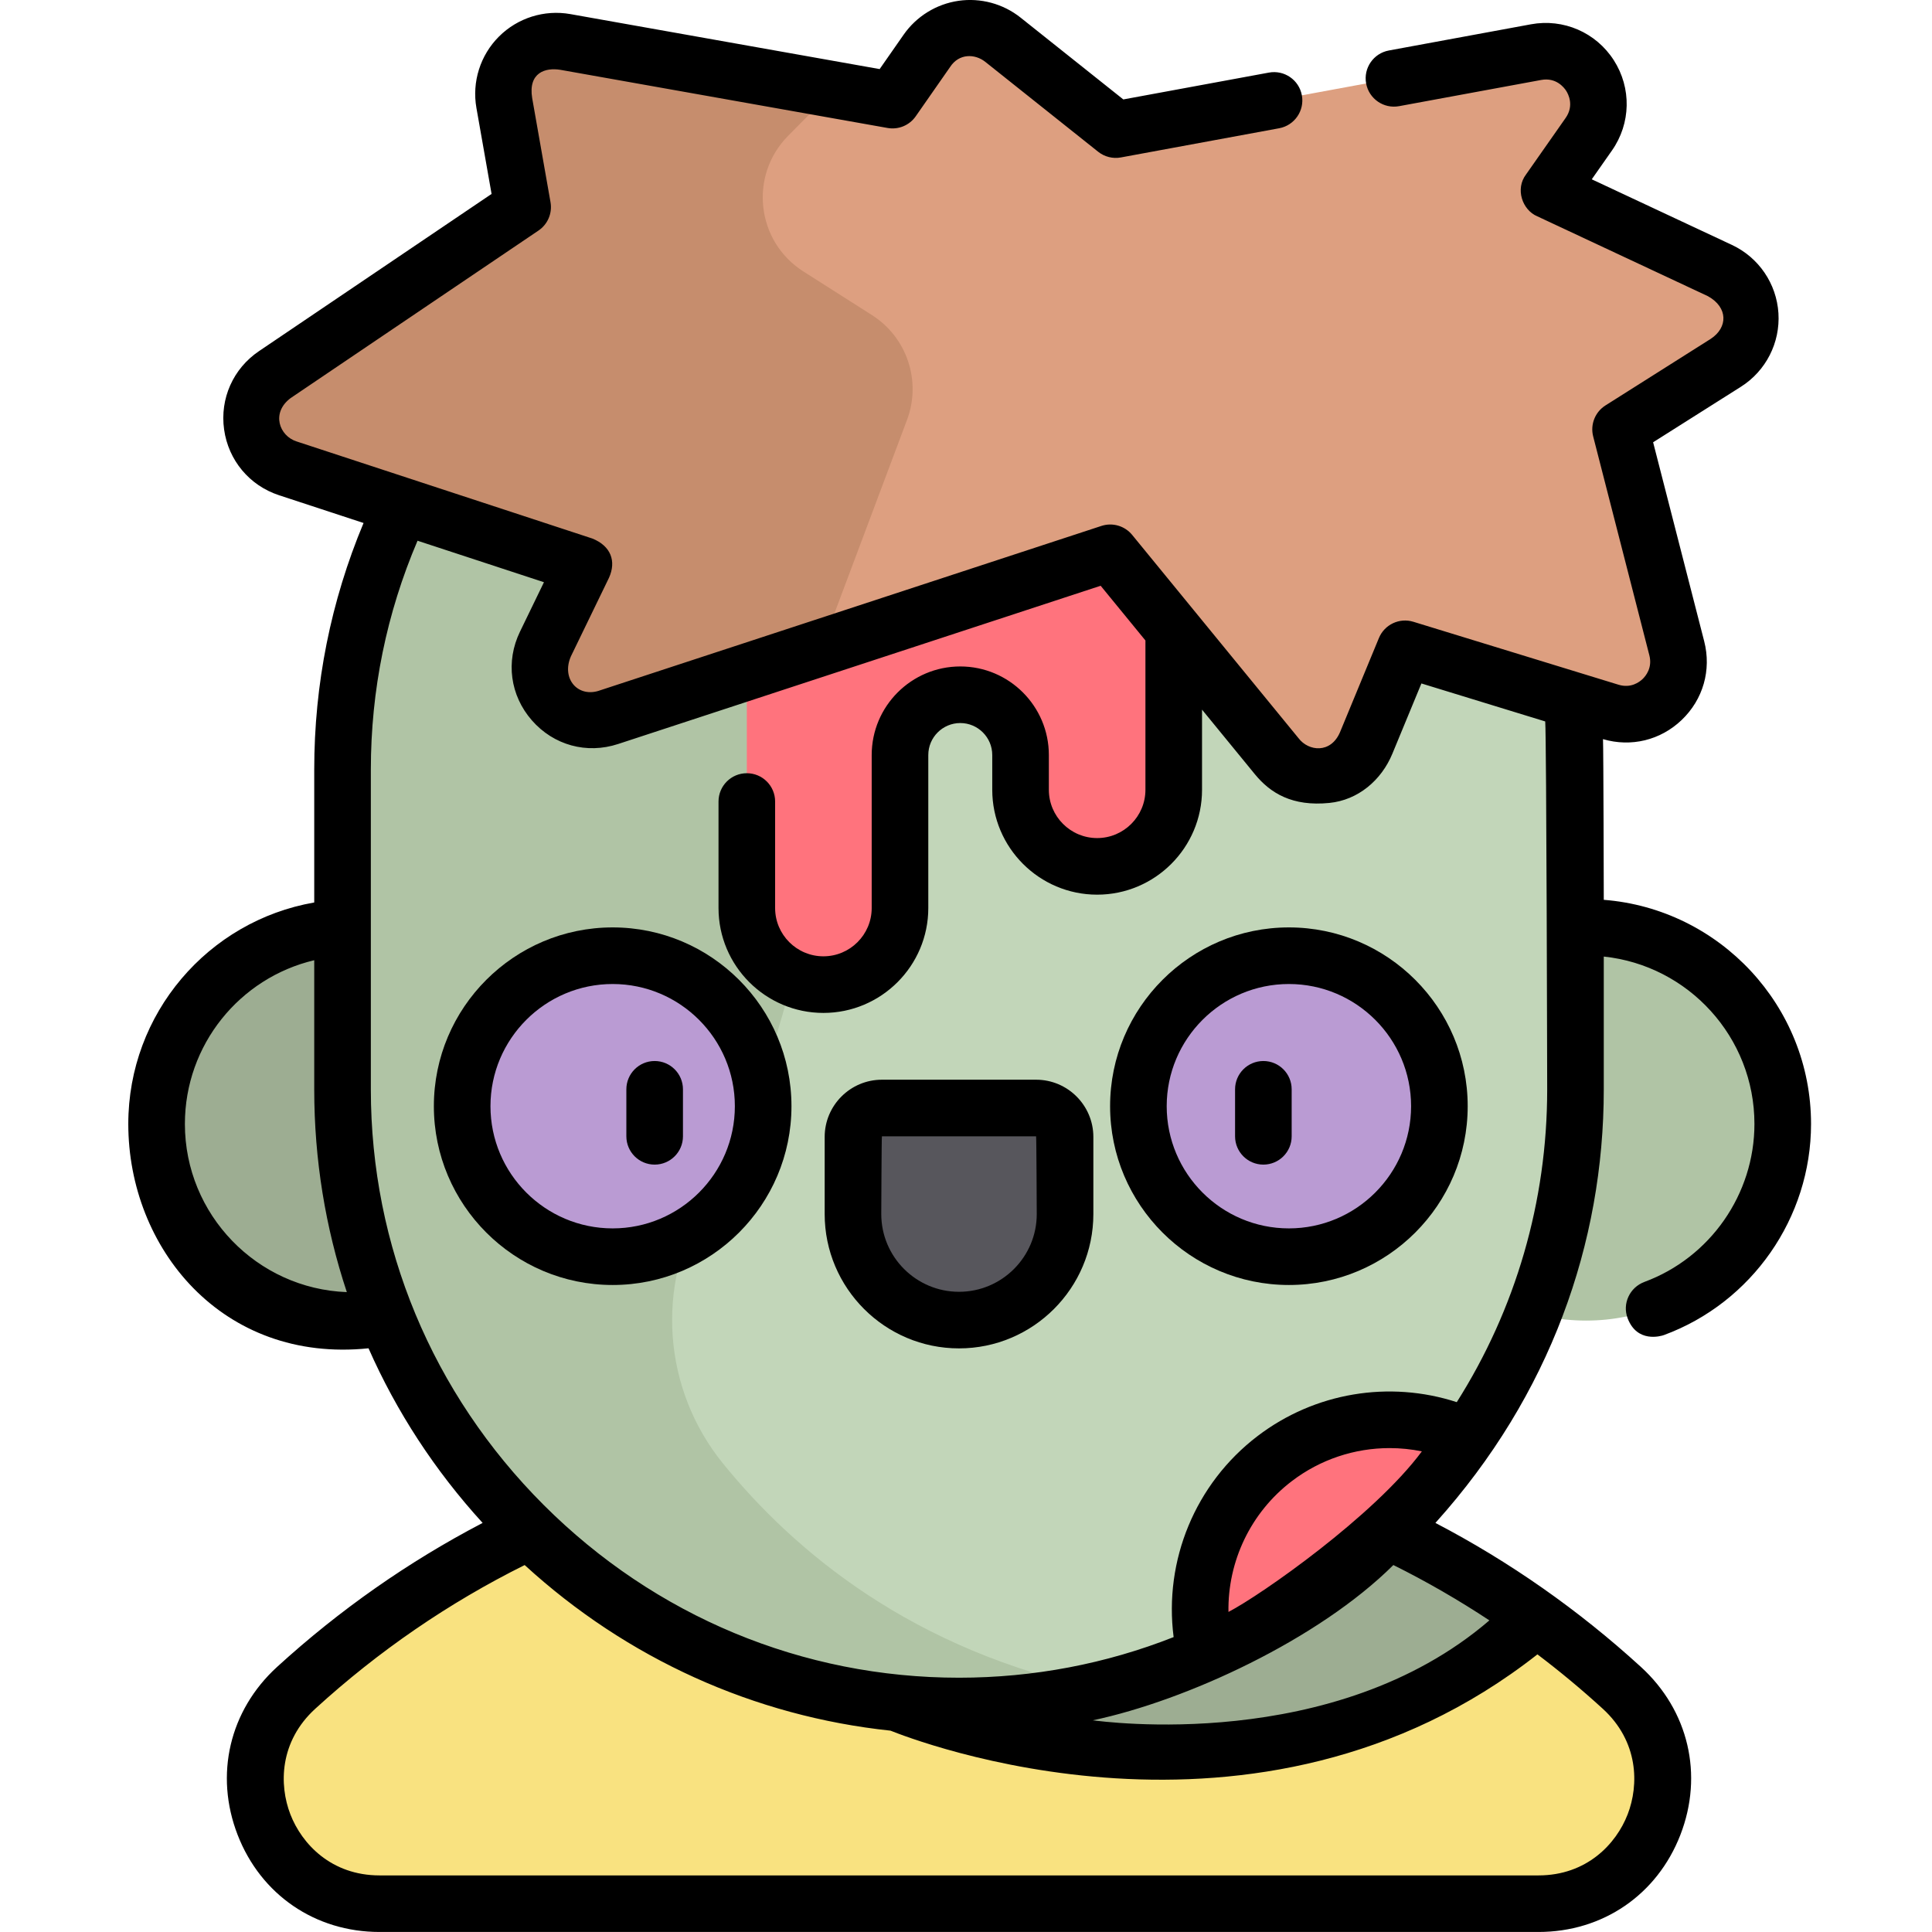 <svg height="511pt" viewBox="-33 0 511 511.998" width="511pt" xmlns="http://www.w3.org/2000/svg"><path d="m67.086 504.5h307.121c30.059 0 44.293-36.938 22.098-57.207-35.242-32.184-92.133-65.969-175.656-65.969-83.527 0-140.414 33.785-175.656 65.969-22.195 20.27-7.961 57.207 22.094 57.207zm0 0" fill="#9dad92"/><path d="m374.207 504.5c30.059 0 44.293-36.938 22.098-57.207-6.766-6.176-14.332-12.418-22.73-18.465-70.738 63.836-169.258 22.461-169.258 22.461l.477-69.551c-74.93 3.945-126.836 35.453-159.801 65.555-22.195 20.27-7.961 57.207 22.094 57.207zm0 0" fill="#f9e280"/><path d="m112.203 297.863c0 28.777-23.324 52.105-52.102 52.105-28.777 0-52.105-23.328-52.105-52.105 0-28.773 23.328-52.102 52.105-52.102 28.777 0 52.102 23.328 52.102 52.102zm0 0" fill="#9dad92"/><path d="m438.949 297.863c0 28.777-23.328 52.105-52.105 52.105s-52.102-23.328-52.102-52.105c0-28.773 23.324-52.102 52.102-52.102s52.105 23.328 52.105 52.102zm0 0" fill="#b0c4a5"/><path d="m220.648 452.109c-89.855 0-163.371-73.516-163.371-163.371v-84.785c0-89.852 73.516-163.371 163.371-163.371 89.855 0 163.371 73.516 163.371 163.371v84.785c0 89.855-73.516 163.371-163.371 163.371zm0 0" fill="#c2d6b9"/><path d="m158.059 387.789c-15.91-19.637-17.875-47.133-4.93-68.836 26.77-44.879 32.344-109.992 32.344-109.992v-164.539c-73.098 16.203-128.195 81.746-128.195 159.531v84.785c0 89.855 73.52 163.371 163.371 163.371 12.801 0 25.285-1.492 37.258-4.312-49.434-10.301-80.84-36.547-99.848-60.008zm0 0" fill="#b0c4a5"/><path d="m168.746 293.152c0 22.027-17.855 39.883-39.883 39.883-22.027 0-39.883-17.855-39.883-39.883 0-22.023 17.855-39.879 39.883-39.879 22.027 0 39.883 17.855 39.883 39.879zm0 0" fill="#ba9bd3"/><path d="m347.953 293.152c0 22.027-17.855 39.883-39.883 39.883-22.027 0-39.883-17.855-39.883-39.883 0-22.023 17.855-39.879 39.883-39.879 22.027 0 39.883 17.855 39.883 39.879zm0 0" fill="#ba9bd3"/><path d="m220.648 349.832c-15.52 0-28.102-12.578-28.102-28.098v-20.43c0-4.238 3.434-7.672 7.672-7.672h40.859c4.238 0 7.672 3.434 7.672 7.672v20.43c-.004 15.52-12.582 28.098-28.102 28.098zm0 0" fill="#57565c"/><path d="m164.414 151.188v89.449c0 11.164 9.133 20.297 20.297 20.297 11.16 0 20.297-9.133 20.297-20.297v-40.547c0-8.789 7.188-15.977 15.977-15.977 8.785 0 15.973 7.188 15.973 15.977v9.207c0 11.164 9.137 20.297 20.297 20.297 11.164 0 20.297-9.133 20.297-20.297v-89.449zm0 0" fill="#ff737d"/><path d="m262.195 34.352-29.902-23.812c-6.309-5.023-15.547-3.676-20.16 2.938l-9.105 13.059-86.68-15.406c-9.555-1.699-17.887 6.621-16.203 16.176l4.859 27.586-65.672 44.387c-9.621 6.504-7.57 21.227 3.465 24.848l78.348 25.719-10.102 20.828c-5.379 11.098 5.207 23.215 16.926 19.371l132.762-43.543 44.102 53.895c6.691 8.18 19.688 6.254 23.723-3.512l10.305-24.934 54.375 16.684c10.434 3.199 20.344-6.262 17.629-16.832l-14.891-58.02 27.871-17.621c9.328-5.902 8.453-19.781-1.543-24.461l-45.23-21.172 10.477-14.957c7.172-10.238-1.68-24.02-13.973-21.754zm0 0" fill="#dd9f80"/><path d="m355.465 380.73c-16.27-7.355-35.965-5.773-51.16 5.812-16.363 12.48-22.902 33.062-18.316 51.852 28.164-12.391 52.238-32.527 69.477-57.664zm0 0" fill="#ff737d"/><path d="m175.336 36.02 12.102-12.254-71.09-12.637c-9.555-1.699-17.887 6.621-16.203 16.176l4.859 27.586-65.672 44.387c-9.621 6.504-7.57 21.227 3.465 24.848l78.348 25.719-10.102 20.828c-5.379 11.098 5.207 23.211 16.926 19.371l56.27-18.457 22.633-60.316c3.859-10.281-.012-21.859-9.273-27.754l-18.207-11.586c-12.48-7.941-14.453-25.379-4.055-35.91zm0 0" fill="#c68d6d"/><path d="m301.305 281.18c-4.141 0-7.5 3.359-7.5 7.5v12.453c0 4.141 3.359 7.5 7.5 7.5 4.145 0 7.5-3.359 7.5-7.5v-12.453c0-4.141-3.355-7.5-7.5-7.5zm0 0"/><path d="m139.992 281.18c-4.145 0-7.5 3.359-7.5 7.5v12.453c0 4.141 3.355 7.5 7.5 7.5 4.141 0 7.5-3.359 7.5-7.5v-12.453c0-4.141-3.359-7.5-7.5-7.5zm0 0"/><path d="m128.863 245.773c-26.129 0-47.383 21.254-47.383 47.379 0 26.129 21.254 47.383 47.383 47.383 26.125 0 47.383-21.254 47.383-47.383 0-26.125-21.258-47.379-47.383-47.379zm0 79.762c-17.855 0-32.383-14.523-32.383-32.383 0-17.852 14.523-32.379 32.383-32.379 17.855 0 32.383 14.523 32.383 32.379 0 17.859-14.527 32.383-32.383 32.383zm0 0"/><path d="m308.07 245.773c-26.125 0-47.383 21.254-47.383 47.379 0 26.129 21.258 47.383 47.383 47.383s47.383-21.254 47.383-47.383c0-26.125-21.254-47.379-47.383-47.379zm0 79.762c-17.855 0-32.383-14.523-32.383-32.383 0-17.852 14.527-32.379 32.383-32.379 17.855 0 32.383 14.523 32.383 32.379 0 17.859-14.527 32.383-32.383 32.383zm0 0"/><path d="m241.078 286.133h-40.859c-8.367 0-15.172 6.805-15.172 15.172v20.43c0 19.629 15.969 35.598 35.602 35.598 19.629 0 35.598-15.969 35.602-35.598v-20.43c0-8.367-6.809-15.172-15.172-15.172zm.172 35.602c0 11.359-9.242 20.602-20.602 20.602-11.359 0-20.602-9.242-20.602-20.602 0 0 .078-20.602.172-20.602h40.859c.094 0 .172 20.602.172 20.602zm0 0"/><path d="m402.281 339.727c-3.883 1.434-5.914 5.762-4.438 9.633 2.504 6.578 8.773 4.754 9.633 4.438 23.309-8.598 38.969-31.078 38.969-55.934 0-31.289-24.242-57.008-54.926-59.402 0 0-.078-39.891-.207-42.582 7.445 2.18 15.215.301 20.844-5.07 5.695-5.438 7.93-13.242 5.973-20.871l-13.535-52.73 23.258-14.707c6.633-4.195 10.445-11.668 9.953-19.5-.496-7.832-5.219-14.766-12.328-18.094l-37.145-17.387 5.359-7.645c5.02-7.168 5.207-16.559.477-23.926-4.73-7.363-13.352-11.094-21.957-9.508l-37.656 6.941c-4.074.754-6.766 4.664-6.016 8.734.75 4.074 4.66 6.773 8.734 6.02l37.66-6.945c3.961-.73 6.062 2.008 6.617 2.867.551.855 2.168 3.91-.145 7.207l-10.48 14.957c-2.941 3.852-.988 9.441 2.965 11.098l45.227 21.172c5.352 2.961 5.352 8.309.715 11.328l-27.867 17.625c-2.75 1.738-4.066 5.051-3.258 8.203l14.891 58.02c.852 3.312-.973 5.5-1.801 6.289-.824.785-3.094 2.508-6.363 1.504l-54.375-16.684c-3.695-1.137-7.652.73-9.133 4.309l-10.301 24.934c-2.445 5.754-8.34 5.102-10.988 1.625l-44.105-53.895c-1.961-2.395-5.195-3.34-8.141-2.375l-132.758 43.539c-5.863 2.195-10.457-2.973-7.84-8.969l10.098-20.832c1.984-4.402.492-8.422-4.41-10.395l-78.348-25.719c-4.621-1.461-6.863-7.586-1.605-11.508l65.676-44.391c2.453-1.656 3.699-4.598 3.188-7.512l-4.859-27.586c-1.102-6.77 3.504-8.16 7.504-7.492l86.68 15.406c2.879.512 5.789-.695 7.461-3.094l9.105-13.059c2.367-3.656 6.609-3.539 9.34-1.359l29.898 23.812c1.695 1.352 3.898 1.902 6.031 1.508l41.941-7.734c4.07-.75 6.766-4.66 6.016-8.734-.75-4.07-4.66-6.77-8.738-6.016l-38.578 7.113-27.227-21.684c-4.617-3.68-10.621-5.301-16.469-4.449-5.844.852-11.137 4.117-14.516 8.965l-6.363 9.125-81.957-14.57c-6.895-1.227-13.969.996-18.926 5.945s-7.191 12.023-5.977 18.918l4.016 22.793-61.641 41.664c-6.844 4.625-10.383 12.578-9.242 20.754 1.141 8.18 6.723 14.859 14.566 17.434l22.391 7.352c-8.668 20.734-13.07 42.68-13.07 65.352v35.215c-28.141 4.902-49.277 29.426-49.277 58.695 0 32.863 24.875 63.457 63.664 59.453 7.402 16.77 17.559 32.383 30.238 46.277-19.621 10.242-37.918 23.047-54.469 38.16-12.625 11.531-16.633 28.586-10.457 44.508 6.156 15.875 20.566 25.734 37.609 25.734h307.121c17.047 0 31.457-9.859 37.613-25.734 6.176-15.922 2.168-32.977-10.461-44.508-16.551-15.117-34.836-27.918-54.457-38.16.059-.066.113-.133.172-.195 30.195-33.613 44.445-73.941 44.445-114.66v-35.234c22.402 2.348 39.926 21.344 39.926 44.359.004 18.602-11.719 35.426-29.164 41.863zm-386.781-41.863c0-20.996 14.531-38.727 34.277-43.395v34.27c0 18.504 2.953 36.574 8.637 53.684-23.812-.887-42.914-20.531-42.914-44.559zm382.336 182.977c-3.027 7.812-10.828 16.16-23.625 16.16h-307.125c-12.797 0-20.594-8.348-23.625-16.16-3.047-7.848-2.914-19.328 6.59-28.008 16.766-15.309 35.43-28.105 55.492-38.078 27.133 24.855 60.844 40.062 96.953 43.887 5.238 2.066 96.867 38.359 171.438-20.219 5.965 4.52 11.746 9.324 17.312 14.41 9.504 8.68 9.637 20.16 6.59 28.008zm-105.781-53.664c-.223-13.391 5.867-26.336 16.797-34.668 7.578-5.781 16.688-8.75 25.887-8.75 2.863 0 5.734.285 8.57.867-12.613 17.047-42.594 38.055-51.254 42.551zm43.703-12.426c8.766 4.355 17.258 9.258 25.445 14.668-41.191 35.395-102.719 26.738-105.105 26.484 24.918-5.277 59.855-21.469 79.66-41.152zm40.762-126.012c0 29.711-8.359 58.211-23.961 82.844-17.902-5.809-37.629-2.574-52.801 8.996-16.512 12.594-24.852 32.969-22.234 53.266-17.902 7.066-37.117 10.766-56.875 10.766-41.453 0-80.547-16.262-110.078-45.793s-45.793-68.621-45.793-110.078v-84.785c0-21.066 4.168-41.438 12.375-60.656l33.5 10.996-6.355 13.109c-3.824 7.887-2.617 16.891 3.152 23.492 5.77 6.602 14.527 9.008 22.859 6.273l127.875-41.938 11.867 14.504v39.566c0 7.055-5.742 12.797-12.797 12.797-7.055 0-12.797-5.742-12.797-12.797v-9.207c0-12.945-10.527-23.477-23.473-23.477s-23.477 10.531-23.477 23.477v40.547c0 7.055-5.742 12.793-12.797 12.793-7.055 0-12.797-5.738-12.797-12.793v-28.23c0-4.141-3.355-7.5-7.5-7.5-4.141 0-7.5 3.359-7.5 7.5v28.227c0 15.328 12.469 27.797 27.797 27.797 15.328 0 27.797-12.473 27.797-27.797v-40.547c0-4.672 3.801-8.477 8.477-8.477 4.672 0 8.473 3.805 8.473 8.477v9.207c0 15.328 12.473 27.797 27.797 27.797 15.328 0 27.797-12.469 27.797-27.797v-21.234l13.977 17.082c4.141 5.059 9.945 8.621 19.762 7.641 7.59-.754 13.789-5.988 16.699-13.039l7.699-18.625 32.809 10.066c.348 4.238.523 97.551.523 97.551zm0 0"/></svg>